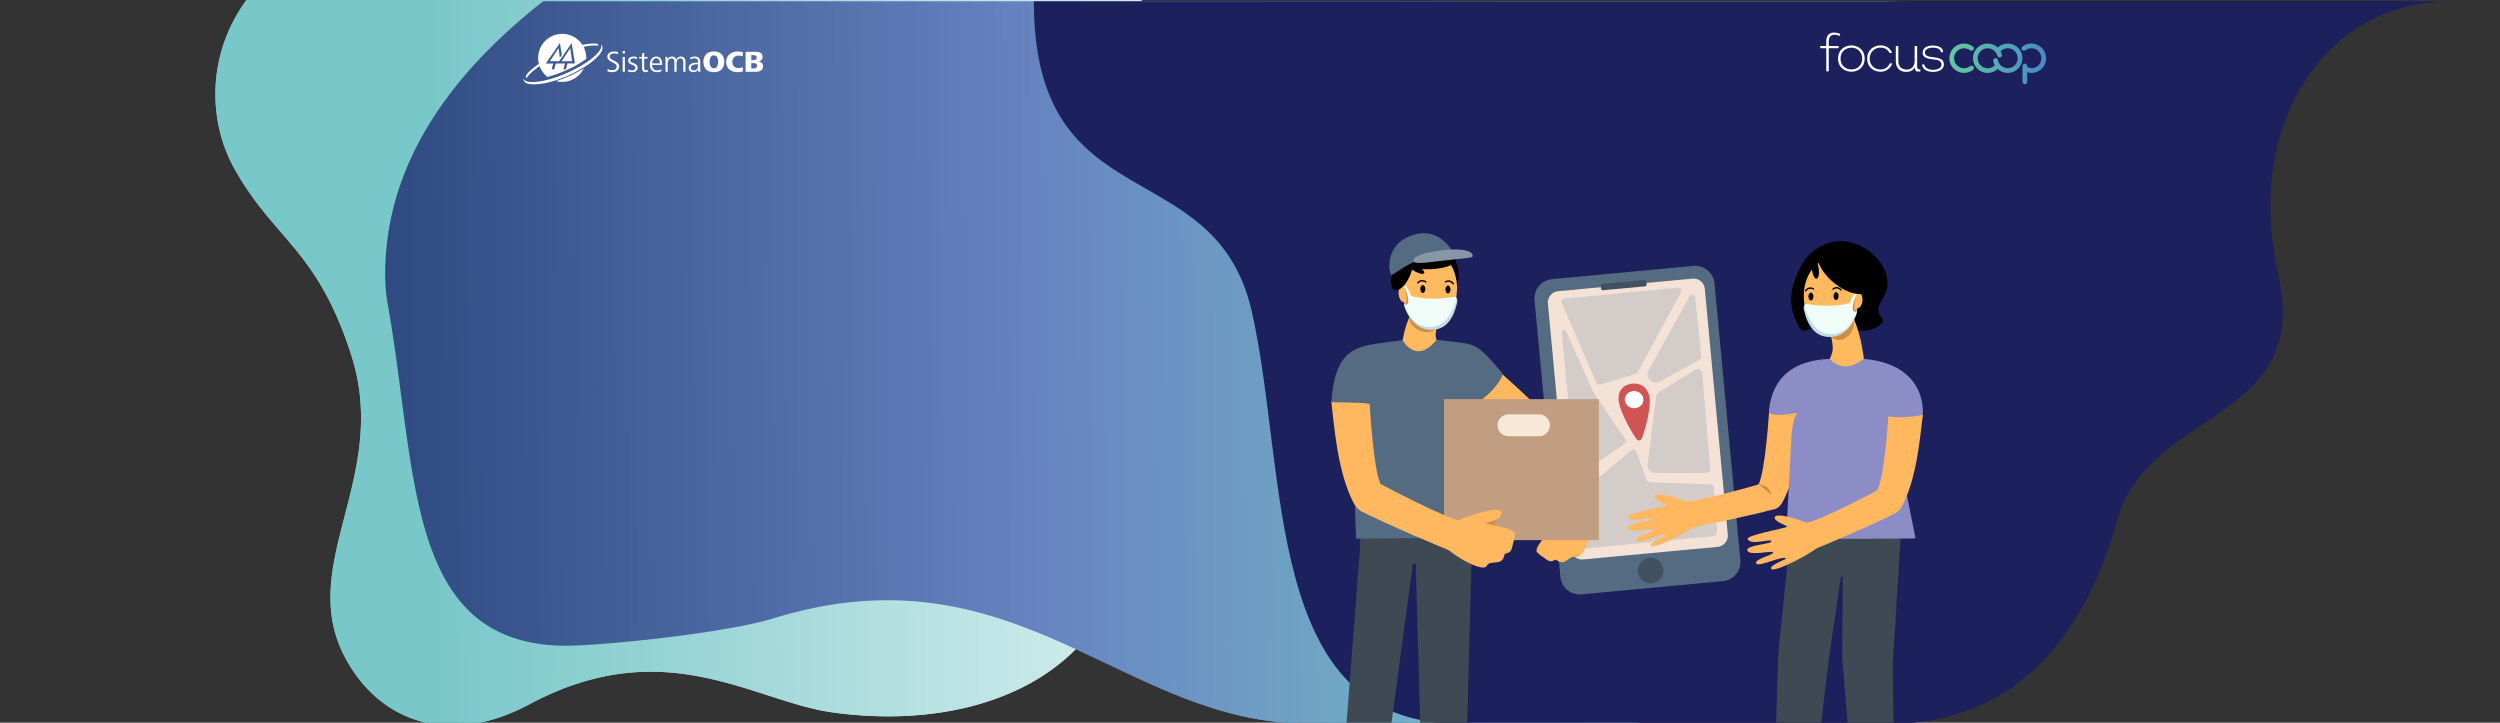<svg xmlns="http://www.w3.org/2000/svg" xmlns:xlink="http://www.w3.org/1999/xlink" width="1920" height="555" viewBox="0 0 1920 555">
  <rect x="0" y="0" width="1920" height="555" fill="#333333" stroke="none"/>
  <defs>
    <clipPath id="clip-path">
      <rect id="Retângulo_235" data-name="Retângulo 235" width="1920" height="555" transform="translate(-2120 667)" fill="#fff" stroke="#707070" stroke-width="1" opacity="0.51"/>
    </clipPath>
    <clipPath id="clip-path-2">
      <rect id="Retângulo_234" data-name="Retângulo 234" width="1920" height="557" transform="translate(-2120)" fill="#fff" stroke="#707070" stroke-width="1" opacity="0.26"/>
    </clipPath>
    <linearGradient id="linear-gradient" x1="0.229" y1="0.183" x2="1.296" y2="0.175" gradientUnits="objectBoundingBox">
      <stop offset="0" stop-color="#78c7c9"/>
      <stop offset="1" stop-color="#fff"/>
    </linearGradient>
    <linearGradient id="linear-gradient-2" x1="0.815" y1="0.394" x2="0" y2="0.398" gradientUnits="objectBoundingBox">
      <stop offset="0" stop-color="#78c7c9"/>
      <stop offset="0.473" stop-color="#6784c1"/>
      <stop offset="1" stop-color="#2f4a81"/>
    </linearGradient>
    <clipPath id="clip-path-3">
      <path id="Caminho_10" data-name="Caminho 10" d="M0-7.532H184V-46.294H0Z" fill="#fff"/>
    </clipPath>
    <clipPath id="clip-path-4">
      <path id="Caminho_2" data-name="Caminho 2" d="M270.475-70.414a11.315,11.315,0,0,0-5.148-2.745h0a11.31,11.31,0,0,0-13.565,8.436h0A11.314,11.314,0,0,0,260.2-51.157h0a11.408,11.408,0,0,0,2.563.293h0a11.3,11.3,0,0,0,7.72-3.05h0a11.277,11.277,0,0,0,5.151,2.747h0a11.315,11.315,0,0,0,13.563-8.44h0a11.308,11.308,0,0,0-8.439-13.56h0a11.337,11.337,0,0,0-2.577-.3h0a11.265,11.265,0,0,0-7.705,3.052m1.913,7.577a1.816,1.816,0,0,0,1.29-2.221h0a11.31,11.31,0,0,0-.972-2.462h0a7.658,7.658,0,0,1,7.224-2.113h0a7.674,7.674,0,0,1,5.731,9.2h0a7.684,7.684,0,0,1-9.2,5.73h0a7.656,7.656,0,0,1-5.8-6.088h0a1.815,1.815,0,0,0-2.108-1.465h0a1.819,1.819,0,0,0-1.465,2.112h0a11.365,11.365,0,0,0,1.167,3.337h0a7.677,7.677,0,0,1-7.224,2.116h0A7.682,7.682,0,0,1,255.3-63.9h0a7.684,7.684,0,0,1,7.465-5.925h0a7.651,7.651,0,0,1,1.739.2h0a7.648,7.648,0,0,1,5.667,5.492h0a1.819,1.819,0,0,0,1.756,1.354h0a1.8,1.8,0,0,0,.463-.061m17.118-8.3a1.815,1.815,0,0,0-.338,2.545h0a1.814,1.814,0,0,0,2.547.336h0a7.587,7.587,0,0,1,4.656-1.573h0a7.671,7.671,0,0,1,7.662,7.662h0a7.671,7.671,0,0,1-7.662,7.662h0a6.961,6.961,0,0,1-3.206-1.038h0V-56.2a1.814,1.814,0,0,0-1.815-1.816h0a1.814,1.814,0,0,0-1.814,1.816h0v12.121a1.814,1.814,0,0,0,1.814,1.814h0a1.814,1.814,0,0,0,1.815-1.814h0v-7.456a8.787,8.787,0,0,0,3.206.658h0A11.306,11.306,0,0,0,307.663-62.17h0A11.3,11.3,0,0,0,296.37-73.463h0a11.184,11.184,0,0,0-6.864,2.322M244.65-73.463h-.014A11.3,11.3,0,0,0,233.343-62.17h0v0a11.3,11.3,0,0,0,11.294,11.293h.017A11.2,11.2,0,0,0,251.5-53.2h0a1.818,1.818,0,0,0,.338-2.547h0a1.817,1.817,0,0,0-2.547-.336h0a7.764,7.764,0,0,1-.7.48h0l-.048.027a7.662,7.662,0,0,1-3.9,1.067h-.011a7.673,7.673,0,0,1-7.664-7.661h0a7.672,7.672,0,0,1,7.664-7.663h.011a7.626,7.626,0,0,1,3.9,1.069h0l.048.026a7.424,7.424,0,0,1,.7.479h0a1.819,1.819,0,0,0,2.547-.337h0a1.815,1.815,0,0,0-.338-2.545h0a11.177,11.177,0,0,0-6.847-2.322h0Z" transform="translate(-233.343 73.466)" fill="none"/>
    </clipPath>
    <linearGradient id="linear-gradient-5" x1="0.571" y1="1" x2="1" y2="1" gradientUnits="objectBoundingBox">
      <stop offset="0" stop-color="#62c99f"/>
      <stop offset="0.1" stop-color="#60c3a4"/>
      <stop offset="0.2" stop-color="#5dbda9"/>
      <stop offset="0.3" stop-color="#5bb6ad"/>
      <stop offset="0.4" stop-color="#59b0b2"/>
      <stop offset="0.5" stop-color="#56a9b6"/>
      <stop offset="0.6" stop-color="#54a2ba"/>
      <stop offset="0.7" stop-color="#529bbe"/>
      <stop offset="0.8" stop-color="#4f94c1"/>
      <stop offset="0.9" stop-color="#4d8dc4"/>
      <stop offset="1" stop-color="#4b86c7"/>
    </linearGradient>
    <clipPath id="clip-path-5">
      <path id="Caminho_8" data-name="Caminho 8" d="M0-53.678H173.425v-39.63H0Z" transform="translate(0 93.308)" fill="none"/>
    </clipPath>
    <clipPath id="clip-path-6">
      <path id="Caminho_482" data-name="Caminho 482" d="M0,69.179H158.208V-183.2H0Z" transform="translate(0 183.199)" fill="none"/>
    </clipPath>
    <clipPath id="clip-path-7">
      <path id="Caminho_484" data-name="Caminho 484" d="M0,126.054H229.951V-333.814H0Z" transform="translate(0 333.814)" fill="none"/>
    </clipPath>
    <clipPath id="clip-path-10">
      <path id="Caminho_553" data-name="Caminho 553" d="M0,125.456H226.689V-332.229H0Z" transform="translate(0 332.229)" fill="none"/>
    </clipPath>
  </defs>
  <g id="bg-header-2" transform="translate(2120 -667)" clip-path="url(#clip-path)">
    <g id="bg-header-2-2" data-name="bg-header-2" transform="translate(64 -24)">
      <g id="bg-header-1" transform="translate(-64 691)">
        <g id="bg-header-1-2" data-name="bg-header-1" clip-path="url(#clip-path-2)">
          <g id="Grupo_639" data-name="Grupo 639">
            <path id="Caminho_646" data-name="Caminho 646" d="M8.06,0C-24.387,44.72-19.685,95.947-1.78,128.451,29,184.323,62.389,190.772,88.686,273.14,118.48,366.463,46.024,433.475,83.73,504.8c25.586,48.392,78.623,69.733,141.546,36.126C329.8,485.1,397.517,538.9,458.7,547.218c77.443,10.529,146.035-7.721,186.585-49,58.332-59.381,77.549-150.992,26.755-250.368-16.628-32.534-32.549-65.977-26.249-102.055,6.285-35.974,27.23-68.21,39.627-102.846A195.792,195.792,0,0,0,695.516,0Z" transform="translate(-1938.792)" fill="url(#linear-gradient)"/>
            <path id="Caminho_647" data-name="Caminho 647" d="M0,77.664A132.02,132.02,0,0,0,2.026,100.7c7.175,40.551,11.175,81.164,17,117.9,12.714,80.189,34.138,141.912,116.217,144.111,25.225.675,124.8-9.257,162.993-21.015,185.906-57.234,268.818,80.756,409.727,80.756H952.207c156.472,0-70.715-554.652,215.98-554.652H121.24C38.4-66.995,0,3.335,0,77.664" transform="translate(-1824.188 133.196)" fill="url(#linear-gradient-2)"/>
            <path id="Caminho_648" data-name="Caminho 648" d="M775,0c0,170.329,139.331,114.1,167.453,238.57s8.439,316.191,158.885,316.191h330.953c94.462,0,149.51-65.761,174.1-154.846s150.193-74.942,124.12-190.346S1766.771,0,1862.385,0Z" transform="translate(-2101 1)" fill="#1c205c"/>
          </g>
          <g id="Grupo_641" data-name="Grupo 641" transform="translate(-2101)">
            <path id="Caminho_274" data-name="Caminho 274" d="M8.06,0C-24.387,44.72-19.685,95.947-1.78,128.451,29,184.323,62.389,190.772,88.686,273.14,118.48,366.463,46.024,433.475,83.73,504.8c25.586,48.392,78.623,69.733,141.546,36.126C329.8,485.1,397.517,538.9,458.7,547.218c77.443,10.529,146.035-7.721,186.585-49,58.332-59.381,77.549-150.992,26.755-250.368-16.628-32.534-32.549-65.977-26.249-102.055,6.285-35.974,27.23-68.21,39.627-102.846A195.792,195.792,0,0,0,695.516,0Z" transform="translate(162.208)" fill="url(#linear-gradient)"/>
            <path id="Caminho_275" data-name="Caminho 275" d="M0,77.664A132.02,132.02,0,0,0,2.026,100.7c7.175,40.551,11.175,81.164,17,117.9,12.714,80.189,34.138,141.912,116.217,144.111,25.225.675,124.8-9.257,162.993-21.015,185.906-57.234,268.818,80.756,409.727,80.756H952.207c156.472,0-70.715-554.652,215.98-554.652H121.24C38.4-66.995,0,3.335,0,77.664" transform="translate(276.813 133.196)" fill="url(#linear-gradient-2)"/>
            <path id="Caminho_277" data-name="Caminho 277" d="M775,0c0,170.329,139.331,114.1,167.453,238.57s8.439,316.191,158.885,316.191h330.953c94.462,0,149.51-65.761,174.1-154.846s150.193-74.942,124.12-190.346S1766.771,0,1862.385,0Z" transform="translate(0 1)" fill="#1c205c"/>
          </g>
        </g>
        <g id="Grupo_642" data-name="Grupo 642" transform="translate(-2093 -18)">
          <g id="Logo_OCB_Branco" data-name="Logo OCB Branco" transform="translate(375 44)">
            <g id="Grupo_10" data-name="Grupo 10" transform="translate(0 46.294)" clip-path="url(#clip-path-3)">
              <g id="Grupo_9" data-name="Grupo 9" transform="translate(0 -46.294)">
                <path id="Caminho_9" data-name="Caminho 9" d="M-35.686-3.415c0-2.975-2.674-3.8-5.189-3.8h-7.841V8.163h7.172c3.045,0,6.2-.576,6.2-4.313,0-2.1-1.475-3.275-3.435-3.621a3.523,3.523,0,0,0,3.09-3.644m-4.475.623c0,1.522-1.383,1.937-2.652,1.937h-1.546V-4.637H-42.6c1.2,0,2.443.415,2.443,1.845m.255,6.342c0,1.615-1.568,2.03-2.883,2.03h-1.569V1.521h1.522c1.407,0,2.93.276,2.93,2.029M-58.865.483A4.551,4.551,0,0,1-54-4.29a9.292,9.292,0,0,1,3.068.6l.137-3.229a18.316,18.316,0,0,0-4.037-.53c-4.727,0-8.786,2.952-8.786,7.933,0,5.281,3.759,7.933,8.786,7.933a12.864,12.864,0,0,0,4.084-.623l-.138-3.158a8.462,8.462,0,0,1-3.206.622A4.4,4.4,0,0,1-58.865.483m-6.229,0c0-5.1-2.975-7.933-8.026-7.933-4.959,0-8,2.952-8,7.933,0,5.1,2.951,7.933,8,7.933,5.005,0,8.026-2.905,8.026-7.933m-4.75,0c0,2.169-.577,4.959-3.276,4.959-2.583,0-3.252-2.883-3.252-4.959s.646-4.959,3.252-4.959c2.7,0,3.276,2.791,3.276,4.959m-15.2,7.68h1.636a16.887,16.887,0,0,1-.138-2.444V.738c0-2.86-1.314-4.29-4.173-4.29a9.646,9.646,0,0,0-3.506.761l.138,1.5a5.817,5.817,0,0,1,3.3-.922C-85.9-2.215-85.2-1.131-85.2.621v.554h-.9c-3.528,0-6.342,1.037-6.342,3.99,0,2.213,1.706,3.251,3.759,3.251a3.985,3.985,0,0,0,3.574-2.1ZM-85.2,3.09c0,2.145-.739,3.967-3.183,3.967-1.245,0-2.329-.623-2.329-1.961,0-2.537,3.137-2.7,5.19-2.7h.322ZM-96.576,8.163h1.684V.345c0-2.237-1.223-3.9-3.576-3.9a3.823,3.823,0,0,0-3.482,2.4,3.277,3.277,0,0,0-3.344-2.4,3.688,3.688,0,0,0-3.436,2.214l-.069-1.984h-1.545a26.435,26.435,0,0,1,.115,2.7V8.163h1.684v-6.2c0-2.006.784-4.082,2.883-4.082,1.729,0,2.261,1.222,2.261,2.767V8.163h1.683v-6.2c0-2.006.761-4.082,2.86-4.082,1.73,0,2.283,1.222,2.283,2.767Zm-23.918-5.281h7.68V2.189c0-3.067-1.291-5.742-4.543-5.742-3.09,0-4.89,2.974-4.89,5.926,0,3.437,1.569,6.043,5.283,6.043a10.239,10.239,0,0,0,3.551-.6l-.138-1.567a7.228,7.228,0,0,1-3.252.807c-2.421,0-3.69-1.938-3.69-4.175m0-1.245c0-1.569,1.061-3.852,3.16-3.852s2.813,2.076,2.813,3.852Zm-5.1,6.78a5.264,5.264,0,0,0,1.868-.345l-.093-1.408a3.112,3.112,0,0,1-1.292.3c-1.2,0-1.476-.9-1.476-1.915V-2.007h2.607V-3.323h-2.607V-6.482l-1.66.577v2.582h-2.168v1.315h2.168V4.611c0,2.1.3,3.806,2.653,3.806m-11.6-8.855c0-1.408,1.246-1.753,2.354-1.753a7.119,7.119,0,0,1,2.582.553l.138-1.407a8.575,8.575,0,0,0-2.859-.507c-1.891,0-3.945.923-3.945,3.137,0,3.528,5.559,2.745,5.559,5.535,0,1.315-1.269,1.914-2.445,1.914a6.453,6.453,0,0,1-3-.715l-.139,1.568a9.3,9.3,0,0,0,3.276.53c2.03,0,4.036-1.13,4.036-3.343,0-3.852-5.558-3.368-5.558-5.512m-5.926,8.6h1.684V-3.323h-1.684Zm0-14.045h1.684V-7.888h-1.684Zm-9.9,2.4c0-1.845,1.661-2.443,3.276-2.443a6.856,6.856,0,0,1,2.952.6l.139-1.638a9.463,9.463,0,0,0-3.114-.484c-2.492,0-5.12,1.245-5.12,4.036,0,1.845,1.315,2.884,2.814,3.69l1.591.854c1.406.761,2.744,1.522,2.744,2.9,0,2.007-1.5,2.861-3.367,2.861a6.583,6.583,0,0,1-3.552-.9l-.116,1.776a9.579,9.579,0,0,0,3.691.646c2.813,0,5.234-1.521,5.234-4.405,0-2.144-1.567-3.182-3.273-4.105l-1.593-.852c-1.222-.646-2.307-1.338-2.307-2.538m-6.371-3.924c1.483-2.721.36-5.065-.2-5.474,1.413,5.847-11.059,14.974-25.75,21.654-16.846,7.66-31.981,9.149-33.92,4.873-.031-.068-.057-.14-.083-.212,0,0-.215,3.142,3.857,3.977,6.2,1.242,17.891-.63,31.018-6.6,11.91-5.421,21.854-12.3,25.076-18.216m-2.52-4.352a1.823,1.823,0,0,0-.128-.933,1.551,1.551,0,0,0-1.339-.8,35.586,35.586,0,0,0-10.659,1.02,18.436,18.436,0,0,0-15.543-8.51A18.453,18.453,0,0,0-208.029-2.536a18.369,18.369,0,0,0,.589,4.616c-4.6,3.085-8.025,6.118-9.76,8.679a1.937,1.937,0,0,0-.279,1.314,1.418,1.418,0,0,0,.809.944,2.091,2.091,0,0,1,.252-.709c1.7-2.511,5.036-5.479,9.506-8.506a18.534,18.534,0,0,0,6.074,8.278A93.451,93.451,0,0,0-185.677,6.6a88.36,88.36,0,0,0,14.536-8.291c.012-.281.02-.565.02-.85a18.375,18.375,0,0,0-2.034-8.42,32.846,32.846,0,0,1,10.567-.991,2.2,2.2,0,0,1,.682.188M-179.848,1.507a.231.231,0,0,1-.069.183.272.272,0,0,1-.188.091l-5.4-.008-1.114,4.181s0,.012-.005.017L-186.63,6s0,0-.006,0a.427.427,0,0,1-.372.271h-1.336A.222.222,0,0,1-188.57,6h-.009l.009-.039,1.115-4.181-7.07,0-1.114,4.182c0,.008,0,.01-.006.018l0,.022s-.007,0-.007,0a.43.43,0,0,1-.372.27l-1.335,0A.223.223,0,0,1-197.59,6h-.008l.009-.037,1.106-4.17-5.4.006a.147.147,0,0,1-.141-.087.194.194,0,0,1,.029-.188l10.38-15.007a.273.273,0,0,1,.219-.125.142.142,0,0,1,.151.125l1.4,8.558-1.526,2.2-1-7.221L-199.027.017l7.1-.008,9.337-13.5a.277.277,0,0,1,.219-.126.143.143,0,0,1,.152.126Zm-7.135-1.5L-182.01,0l-1.34-9.951L-190.007.009Zm3.055,11.325a92.288,92.288,0,0,1-10.321,3.979,18.445,18.445,0,0,0,4.673.609,18.443,18.443,0,0,0,16.548-10.3,106.468,106.468,0,0,1-10.9,5.711" transform="translate(219.339 20.988)" fill="#fff"/>
              </g>
            </g>
          </g>
          <g id="Logo_Focus_Coop" data-name="Logo Focus Coop" transform="translate(1371 43)">
            <g id="Grupo_2" data-name="Grupo 2" transform="translate(99.105 8.427)" clip-path="url(#clip-path-4)">
              <g id="Grupo_1" data-name="Grupo 1" transform="translate(-99.105 -8.427)">
                <path id="Caminho_1" data-name="Caminho 1" d="M-233.343-93.308H-59.919v39.63H-233.343Z" transform="translate(233.343 93.308)" fill="url(#linear-gradient-5)"/>
              </g>
            </g>
            <g id="Grupo_8" data-name="Grupo 8" clip-path="url(#clip-path-5)">
              <g id="Grupo_3" data-name="Grupo 3" transform="translate(0 0)">
                <path id="Caminho_3" data-name="Caminho 3" d="M-6.186-16.269h-4.567v-1.7h4.567v-3.516c0-6.99,5.494-7.96,10.705-5.737l-.4,1.576c-4-1.737-8.363-1.5-8.363,4.2v3.476H3.267v1.7H-4.247V1.509H-6.186Z" transform="translate(10.753 28.28)" fill="#fff"/>
              </g>
              <g id="Grupo_4" data-name="Grupo 4" transform="translate(13.616 9.911)">
                <path id="Caminho_4" data-name="Caminho 4" d="M-13.955-27.308c-5.132,0-10.3-3.313-10.3-10.06s5.131-10.1,10.263-10.1c5.091,0,10.18,3.393,10.18,10.1,0,6.666-5.05,10.06-10.141,10.06m.041-1.778a7.913,7.913,0,0,0,8.162-8.282,8.034,8.034,0,0,0-8.2-8.365c-4.161,0-8.363,2.749-8.363,8.365,0,5.575,4.243,8.321,8.4,8.282" transform="translate(24.258 47.469)" fill="#fff"/>
              </g>
              <g id="Grupo_5" data-name="Grupo 5" transform="translate(36 9.87)">
                <path id="Caminho_5" data-name="Caminho 5" d="M-23.258-7.881a7.155,7.155,0,0,0-6.788-4.081A8.178,8.178,0,0,0-38.489-3.6a8.05,8.05,0,0,0,8.282,8.364A7.4,7.4,0,0,0-23.095.118h1.937A9.27,9.27,0,0,1-30.329,6.5c-5.009,0-10.1-3.434-10.1-10.1,0-6.706,5.252-10.14,10.344-10.1,3.758.04,7.433,1.94,8.726,5.818Z" transform="translate(40.429 13.699)" fill="#fff"/>
              </g>
              <g id="Grupo_6" data-name="Grupo 6" transform="translate(57.978 10.315)">
                <path id="Caminho_6" data-name="Caminho 6" d="M-2.628,0V11.837c0,3.878,2.587,6.262,6.344,6.262,3.878.04,6.18-2.545,6.18-6.585V0h1.94V14.5c0,3.111.323,3.756,2.465,3.434l.039,1.616c-2.95.445-4.242-.04-4.242-3.15-1.819,2.705-3.757,3.514-6.829,3.514-4.929,0-7.839-3.393-7.839-8.08V0Z" transform="translate(4.568)" fill="#fff"/>
              </g>
              <g id="Grupo_7" data-name="Grupo 7" transform="translate(78.02 9.951)">
                <path id="Caminho_7" data-name="Caminho 7" d="M-2.572-19.7c.324,2.828,3.515,4.122,6.666,4.122,3.193,0,6.465-1.295,6.465-4.083,0-3.352-3.838-3.6-6.425-3.918-3.878-.446-8.041-1.132-8.041-5.133,0-4.039,3.88-5.534,7.881-5.534,4.039,0,7.878,1.656,7.878,5.132H10.076c0-2.424-3.03-3.516-6.061-3.516-2.949,0-6.343,1.131-6.141,3.879,0,2.99,4.242,3.272,6.506,3.475,4,.526,8.161,1.252,8.039,5.615,0,3.88-3.959,5.7-8.363,5.7-4.122,0-8.08-1.616-8.525-5.738Z" transform="translate(4.47 34.246)" fill="#fff"/>
              </g>
            </g>
          </g>
        </g>
      </g>
      <g id="Grupo_646" data-name="Grupo 646" transform="translate(-34 334)">
        <g id="Grupo_645" data-name="Grupo 645" transform="translate(-971.532 561.156)">
          <g id="Grupo_309" data-name="Grupo 309" clip-path="url(#clip-path-6)">
            <g id="Grupo_298" data-name="Grupo 298" transform="translate(0 0)">
              <path id="Caminho_471" data-name="Caminho 471" d="M39.659,66.38-68.86,76.529A14.913,14.913,0,0,1-85.1,63.069l-19.864-212.405A14.911,14.911,0,0,1-91.5-165.571L17.02-175.719a14.911,14.911,0,0,1,16.235,13.458L53.117,50.144A14.911,14.911,0,0,1,39.659,66.38" transform="translate(105.025 175.785)" fill="#546b82"/>
            </g>
            <g id="Grupo_299" data-name="Grupo 299" transform="translate(10.279 9.799)">
              <path id="Caminho_472" data-name="Caminho 472" d="M35.72,56.484-67.408,66.129a8.732,8.732,0,0,1-9.506-7.881L-94.555-130.39a8.734,8.734,0,0,1,7.881-9.507L16.453-149.54a8.731,8.731,0,0,1,9.507,7.88L43.6,46.977a8.731,8.731,0,0,1-7.88,9.507" transform="translate(94.594 149.579)" fill="#f4e2d6"/>
            </g>
            <g id="Grupo_300" data-name="Grupo 300" transform="translate(79.4 224.214)">
              <path id="Caminho_473" data-name="Caminho 473" d="M5.359,2.435A9.8,9.8,0,0,1-3.483,13.1,9.8,9.8,0,0,1-14.148,4.259,9.8,9.8,0,0,1-5.307-6.406,9.8,9.8,0,0,1,5.359,2.435" transform="translate(14.191 6.449)" fill="#425160"/>
            </g>
            <g id="Grupo_301" data-name="Grupo 301" transform="translate(64.609 90.458)">
              <path id="Caminho_474" data-name="Caminho 474" d="M6.543,3.206c.791,7.058-3.33,23.9-6.133,30.564a2.207,2.207,0,0,1-3.782.506c-4.56-5.914-13.041-22.12-13.837-29.223-.96-8.572,3.991-12.915,10.55-13.486S5.583-5.365,6.543,3.206" transform="translate(17.328 8.491)" fill="#d15454"/>
            </g>
            <g id="Grupo_302" data-name="Grupo 302" transform="translate(69.366 96.17)">
              <path id="Caminho_475" data-name="Caminho 475" d="M3.926,1.9C3.744,5.535.392,8.318-3.56,8.119s-7.009-3.3-6.827-6.934S-6.854-5.23-2.9-5.031,4.107-1.728,3.926,1.9" transform="translate(10.396 5.041)" fill="#fff"/>
            </g>
            <g id="Grupo_303" data-name="Grupo 303" transform="translate(86.667 22.077)">
              <path id="Caminho_476" data-name="Caminho 476" d="M10.061.542A2.207,2.207,0,0,0,5.933-.294L-26.258,58.03a3.579,3.579,0,0,0-.028,3.171l.894,1.847a5.787,5.787,0,0,0,7.979,2.56L12.951,49.052a3.576,3.576,0,0,0,1.8-3.8Z" transform="translate(26.642 1.436)" fill="#d3ccc9"/>
            </g>
            <g id="Grupo_304" data-name="Grupo 304" transform="translate(86.915 79.354)">
              <path id="Caminho_477" data-name="Caminho 477" d="M10.017.146l-27.4,16.8A5.784,5.784,0,0,0-20.1,21.167l-6.384,51.582a5.785,5.785,0,0,0,5.641,6.5c10.62.182,31.459.088,39.419.041a2.959,2.959,0,0,0,2.933-3.2c-1.018-12.36-4.716-57.27-6.059-73.189A3.577,3.577,0,0,0,10.017.146" transform="translate(26.526 0.387)" fill="#d3ccc9"/>
            </g>
            <g id="Grupo_305" data-name="Grupo 305" transform="translate(20.524 16.787)">
              <path id="Caminho_478" data-name="Caminho 478" d="M24.681,0-63.359,8.369a2.206,2.206,0,0,0-1.813,3.083L-40.9,66.87l2.567,6.278a2.21,2.21,0,0,0,2.675,1.28l27.609-8.238A2.209,2.209,0,0,0-6.74,65.127L26.83,3.253A2.207,2.207,0,0,0,24.681,0" transform="translate(65.359 0.008)" fill="#d3ccc9"/>
            </g>
            <g id="Grupo_306" data-name="Grupo 306" transform="translate(20.898 49.124)">
              <path id="Caminho_479" data-name="Caminho 479" d="M0,.52,10.572,109.111a1.726,1.726,0,0,0,2.7,1.254L48.842,85.792A1.727,1.727,0,0,0,49.29,83.4L24.353,46.589a1.753,1.753,0,0,1-.146-.263L3.3-.352A1.726,1.726,0,0,0,0,.52" transform="translate(0.007 1.377)" fill="#d3ccc9"/>
            </g>
            <g id="Grupo_307" data-name="Grupo 307" transform="translate(33.782 140.823)">
              <path id="Caminho_480" data-name="Caminho 480" d="M11.2.138l-40,33.6a2.544,2.544,0,0,0-.864,2.159l3.16,37.829a2.264,2.264,0,0,0,2.385,2.181c73.643-7.227,92.131-8.9,98.62-9.512,1.152-.107,2.334-2.834,2.239-4.1L74.257,28.9a2.3,2.3,0,0,0-2.12-2.214L24.792,25.073a2.212,2.212,0,0,1-1.967-1.506L14.586,1.143A2.115,2.115,0,0,0,11.2.138" transform="translate(29.669 0.365)" fill="#d3ccc9"/>
            </g>
            <g id="Grupo_308" data-name="Grupo 308" transform="translate(50.968 10.912)">
              <path id="Caminho_481" data-name="Caminho 481" d="M9.334,1.325l-32.473,3.01a1.244,1.244,0,0,1-1.354-1.124l-.219-2.35A1.245,1.245,0,0,1-23.587-.493L8.886-3.5A1.244,1.244,0,0,1,10.24-2.379l.218,2.35A1.244,1.244,0,0,1,9.334,1.325" transform="translate(24.718 3.509)" fill="#425160"/>
            </g>
          </g>
        </g>
        <g id="Grupo_643" data-name="Grupo 643" transform="translate(-1152 536.129)">
          <g id="Grupo_312" data-name="Grupo 312" transform="translate(0 0)" clip-path="url(#clip-path-7)">
            <g id="Grupo_311" data-name="Grupo 311" transform="translate(78.501 51.266)">
              <path id="Caminho_483" data-name="Caminho 483" d="M3.665,0C2.071,1.334-6.194,14.6-8.49,28.643a32.567,32.567,0,0,0-.924,13.17l33.4-.512c-.718-1.028-8.131-8.945-7.617-15.011A34.142,34.142,0,0,1,17,22.333a40.434,40.434,0,0,1,1.088-3.992c.114-.331,1.1-2.976,1.1-2.976a74.527,74.527,0,0,1,4.8-8.561Z" transform="translate(9.706)" fill="#ffba60"/>
            </g>
          </g>
          <g id="Grupo_313" data-name="Grupo 313" transform="translate(36.358 407.247)">
            <path id="Caminho_485" data-name="Caminho 485" d="M0,8.2l18.85,2.868L23.4-18.843,4.55-21.711Z" transform="translate(0 21.711)" fill="#ffb760"/>
          </g>
          <path id="Caminho_486" data-name="Caminho 486" d="M93.946-7.433H74.878V-37.687H93.946Z" transform="translate(28.275 445.637)" fill="#ffb760"/>
          <g id="Grupo_314" data-name="Grupo 314" transform="translate(32.294 188.101)">
            <path id="Caminho_487" data-name="Caminho 487" d="M8.6,65.886l-31.36-2.378L-4.413-174.478l44.684,4.269Z" transform="translate(22.764 174.478)" fill="#3f4954"/>
          </g>
          <path id="Caminho_488" data-name="Caminho 488" d="M116.788-135.583H33.908V-186.43h82.88Z" transform="translate(12.804 389.469)" fill="#3f4954"/>
          <g id="Grupo_315" data-name="Grupo 315" transform="translate(87.437 187.53)">
            <path id="Caminho_489" data-name="Caminho 489" d="M10.962,65.531l-33.279,1.281-6.71-240.35H17.4Z" transform="translate(29.028 173.538)" fill="#3f4954"/>
          </g>
          <g id="Grupo_338" data-name="Grupo 338" transform="translate(0 0)" clip-path="url(#clip-path-7)">
            <g id="Grupo_316" data-name="Grupo 316" transform="translate(130.608 100.056)">
              <path id="Caminho_490" data-name="Caminho 490" d="M0,6.113C2.659-.072,16.042-16.81,15.416-16.169c10.146,7.6,48.168,43.523,50.592,46.641.362.467,3.286,6.515.178,10.1C61.635,45.82,45.292,43.9,45.256,43.83,40.764,34.757,0,6.113,0,6.113" transform="translate(0 16.187)" fill="#ffb760"/>
            </g>
            <g id="Grupo_317" data-name="Grupo 317" transform="translate(24.476 81.769)">
              <path id="Caminho_491" data-name="Caminho 491" d="M15.015.07S24.93,19.646,41.2-.185c29.237,4.323,27.712-1.27,50.085,25.424C94.324,28.863,75.179,49.7,71.71,46.595c-1.4-1.251,2.288,101.438-1.4,105.285l-90.887.73c-.38-1.05-4.574-66.488,9.164-100.835,1.07-2.674-28.723,1.08-28.347-4.012C-36.283.7-16.763,5.155,15.015.07" transform="translate(39.764 0.185)" fill="#546b82"/>
            </g>
            <g id="Grupo_318" data-name="Grupo 318" transform="translate(177.746 145.836)">
              <path id="Caminho_492" data-name="Caminho 492" d="M0,3.2C4.443-.511,18.964-8.674,18.238-8.465c4.7,11.21,20.73,62.8,20,63.015S18.769,60.156,18.77,60.03C18.931,50.427,0,3.2,0,3.2" transform="translate(0 8.469)" fill="#ffb760"/>
            </g>
            <g id="Grupo_319" data-name="Grupo 319" transform="translate(179.964 209.533)">
              <path id="Caminho_493" data-name="Caminho 493" d="M4.863,11.42C11.3,16.52,14.509,6.911,19.606,8.9c6,2.336,19.543-32.7,13.214-38.068s-47.13,10.958-45.66,16.227c1.765,6.322,14.606-1.809,13.891-.7-.591.922.7-1.188-.044.012C-1.606-9.4-13.594,2.259-10.218,5.405c4.869,4.536,2.274,1.637,6.073,4.666,6.066,4.838,6.676-.5,9.008,1.349" transform="translate(12.878 30.242)" fill="#ffb760"/>
            </g>
            <g id="Grupo_320" data-name="Grupo 320" transform="translate(100.428 433.823)">
              <path id="Caminho_494" data-name="Caminho 494" d="M11.167,2.792c2.094,1.289,54.023,28.441-37.517,7.58-5.466-1.245-3.291-11.783,1.433-14.206,3.082-1.58,9.118-2.8,13.476-3.284,7.559-.842,5.972-.338,22.608,9.911" transform="translate(29.571 7.395)" fill="#7a99af"/>
            </g>
            <g id="Grupo_321" data-name="Grupo 321" transform="translate(0 431.44)">
              <path id="Caminho_495" data-name="Caminho 495" d="M4.555,2.815C2.437,4.109-50.254,31.5,43.759,9.391,49.374,8.069,46.678-2.1,41.682-4.351c-3.262-1.469-9.57-2.527-14.108-2.907-7.869-.66-6.2-.2-23.019,10.073" transform="translate(12.062 7.455)" fill="#7a99af"/>
            </g>
            <g id="Grupo_322" data-name="Grupo 322" transform="translate(112.551 20.514)">
              <path id="Caminho_496" data-name="Caminho 496" d="M0,3.072C0,9.26,2.175,14.277,4.857,14.277S9.715,9.26,9.715,3.072,7.541-8.134,4.857-8.134,0-3.117,0,3.072" transform="translate(0 8.134)"/>
            </g>
            <g id="Grupo_323" data-name="Grupo 323" transform="translate(76.114 40.273)">
              <path id="Caminho_497" data-name="Caminho 497" d="M.021,1.828C.411,5.3,2.187,7.954,3.988,7.753S6.934,4.569,6.544,1.1,4.377-5.032,2.576-4.829-.369-1.647.021,1.828" transform="translate(0.055 4.84)" fill="#ffba60"/>
            </g>
            <g id="Grupo_324" data-name="Grupo 324" transform="translate(84.384 62.591)">
              <path id="Caminho_498" data-name="Caminho 498" d="M2.88,3.563c7.709,2.049,14.532-4.969,13.632-5.1S-5.979-11.816-7.3-8.912C-8.49-6.308-6.709,1.014,2.88,3.563" transform="translate(7.628 9.434)" fill="#ce8c44"/>
            </g>
            <g id="Grupo_325" data-name="Grupo 325" transform="translate(78.555 13.638)">
              <path id="Caminho_499" data-name="Caminho 499" d="M0,7.847c0,8.388,2.674,15.934,6.936,21.17q.242.3.49.584c3.71,4.284,8.527,6.872,13.793,6.872,11.719,0,21.221-12.816,21.221-28.626s-9.5-28.626-21.221-28.626S0-7.963,0,7.847" transform="translate(0 20.779)" fill="#ffba60"/>
            </g>
            <g id="Grupo_326" data-name="Grupo 326" transform="translate(74.793 13.384)">
              <path id="Caminho_500" data-name="Caminho 500" d="M0,1.961C0,5.912,10.17,9.113,22.714,9.113s22.713-3.2,22.713-7.153S35.257-5.192,22.714-5.192,0-1.99,0,1.961" transform="translate(0 5.192)"/>
            </g>
            <g id="Grupo_327" data-name="Grupo 327" transform="translate(81.997 22.249)">
              <path id="Caminho_501" data-name="Caminho 501" d="M1.57,1.8c3.773,2.179,7.376,3,8.047,1.842S7.772-.226,4-2.4s-7.377-3-8.047-1.842S-2.2-.376,1.57,1.8" transform="translate(4.157 4.772)"/>
            </g>
            <g id="Grupo_328" data-name="Grupo 328" transform="translate(112.109 40.165)">
              <path id="Caminho_502" data-name="Caminho 502" d="M0,.832C0,2.509.865,3.869,1.931,3.869S3.864,2.509,3.864.832,3-2.2,1.931-2.2,0-.844,0,.832" transform="translate(0 2.204)"/>
            </g>
            <g id="Grupo_329" data-name="Grupo 329" transform="translate(92.789 39.834)">
              <path id="Caminho_503" data-name="Caminho 503" d="M0,.832C0,2.509.865,3.869,1.931,3.869S3.864,2.509,3.864.832,3-2.2,1.931-2.2,0-.844,0,.832" transform="translate(0 2.204)"/>
            </g>
            <g id="Grupo_330" data-name="Grupo 330" transform="translate(111.525 36.194)">
              <path id="Caminho_504" data-name="Caminho 504" d="M.068.2A4.926,4.926,0,0,1,6.853,1.817c.368.6-.536,1.241-.905.632A3.813,3.813,0,0,0,.7,1.1C.094,1.47-.542.566.068.2" transform="translate(0.18 0.528)"/>
            </g>
            <g id="Grupo_331" data-name="Grupo 331" transform="translate(90.324 35.931)">
              <path id="Caminho_505" data-name="Caminho 505" d="M.034.5A4.925,4.925,0,0,1,6.969-.238c.548.446-.09,1.347-.642.9a3.812,3.812,0,0,0-5.395.486C.483,1.692-.419,1.054.034.5" transform="translate(0.09 1.336)"/>
            </g>
            <g id="Grupo_332" data-name="Grupo 332" transform="translate(80.316 43.02)">
              <path id="Caminho_506" data-name="Caminho 506" d="M.891,3.808C4.313,2.042-.653-7.914-1.085-9.053c-.231-.608-.081-1.261.557-.953.066.032.128.065.189.1-.085-.377,1.546,1.734,1.562,2.124C.449-6.239,3.5-3.53,4.579-2.766c.018.012.033.025.048.037.112.039.222.077.333.114.271.09.541.182.807.282,13.071,3,25.924-.873,31.225-1.809,1.091-.193,1.773,2.56,1.546,3.644C35.227,15.291,27.675,22.009,16.423,21,1.972,19.707-3.608.31-2.131,1.065-1.57,1.352-.917,4.742.891,3.808" transform="translate(2.361 10.085)" fill="#bfdde2"/>
            </g>
            <g id="Grupo_333" data-name="Grupo 333" transform="translate(80.329 41.057)">
              <path id="Caminho_507" data-name="Caminho 507" d="M.044.069s4.435,13.454-.11,12.7c-.663-.11,5.389,5.812,3.51-2.375S.467-1.18.044.069" transform="translate(0.117 0.183)" fill="#ce8c44"/>
            </g>
            <g id="Grupo_334" data-name="Grupo 334" transform="translate(80.026 40.313)">
              <path id="Caminho_508" data-name="Caminho 508" d="M.608,3.945C4.135,2.4-.379-8.923-1.476-9.451c-.639-.309,1.2-1.181,1.686-.962.6.276,4.119,7.808,4.134,7.821.112.039.875.3,1.141.4,13.072,3,26.494,1.223,31.8.287a1.5,1.5,0,0,1,1.694,1.89c-4.313,14.772-11.591,22.24-22.835,21.156C2.706,19.843-1.884,2.8-1.268,3.282c.234.183.455,1.287,1.876.663" transform="translate(1.61 10.447)" fill="#effcf7"/>
            </g>
            <g id="Grupo_335" data-name="Grupo 335" transform="translate(70.33 15.512)">
              <path id="Caminho_509" data-name="Caminho 509" d="M.615,3.162c-3.171,7.662-2.956,15.027.479,16.449s8.795-3.636,11.966-11.3,2.956-15.027-.479-16.45S3.787-4.5.615,3.162" transform="translate(1.629 8.375)"/>
            </g>
            <g id="Grupo_336" data-name="Grupo 336" transform="translate(68.976 0.001)">
              <path id="Caminho_510" data-name="Caminho 510" d="M13.51,4.276c.911,2.015-11.35-.912-25.135,4.2S-33.772,22.226-34.553,20.5C-37.031,15.016-37.4-2.713-19.185-9.43.439-16.669,11.031-1.207,13.51,4.276" transform="translate(35.776 11.324)" fill="#546b82"/>
            </g>
            <g id="Grupo_337" data-name="Grupo 337" transform="translate(87.523 12.423)">
              <path id="Caminho_511" data-name="Caminho 511" d="M.039,2.447c-.007,3.276,16.337.237,25.436-.66C45.674-.2,45.338-.195,45.36-1.717c.051-3.579-8.107-5.914-22.6-4.177C-3.345-2.764.039,2.447.039,2.447" transform="translate(0.104 6.481)" fill="#8797a7"/>
            </g>
          </g>
          <path id="Caminho_513" data-name="Caminho 513" d="M80.552-133.03H199.534v-108.3H80.552Z" transform="translate(30.418 368.737)" fill="#c19e82"/>
          <g id="Grupo_346" data-name="Grupo 346" transform="translate(0 0)" clip-path="url(#clip-path-7)">
            <g id="Grupo_339" data-name="Grupo 339" transform="translate(152.156 139.098)">
              <path id="Caminho_514" data-name="Caminho 514" d="M11.011,2.3h0a8.39,8.39,0,0,1-8.39,8.39H-20.768a8.39,8.39,0,0,1-8.39-8.39h0a8.39,8.39,0,0,1,8.39-8.39H2.621a8.39,8.39,0,0,1,8.39,8.39" transform="translate(29.158 6.09)" fill="#f7e8d8"/>
            </g>
            <g id="Grupo_340" data-name="Grupo 340" transform="translate(24.455 129.717)">
              <path id="Caminho_515" data-name="Caminho 515" d="M8.07.367C1.186-.979-22.23-.755-21.347-.971c1.989,15.224,4.279,53.755,17.457,78.129.339.63,4.081,6.9,8.829,6.1,6.947-1.178,12.053-20.144,12-20.228C10.89,52.563,8.07.367,8.07.367" transform="translate(21.372 0.971)" fill="#ffb760"/>
            </g>
            <g id="Grupo_341" data-name="Grupo 341" transform="translate(46.503 192.296)">
              <path id="Caminho_516" data-name="Caminho 516" d="M4.163,0C-.552,4.94-11.326,21.561-11.019,20.706,1.718,27.734,60.81,53.288,61.116,52.432S69.307,29.51,69.161,29.5C57.9,28.551,4.163,0,4.163,0" transform="translate(11.026)" fill="#ffb760"/>
            </g>
            <g id="Grupo_342" data-name="Grupo 342" transform="translate(142.684 217.167)">
              <path id="Caminho_517" data-name="Caminho 517" d="M3.152,0S-3.561,5.081-.2,7.489s-10.35-.536-7.833-2.139S3.152,0,3.152,0" transform="translate(8.347)" fill="#ce8c44"/>
            </g>
            <g id="Grupo_343" data-name="Grupo 343" transform="translate(106.598 212.403)">
              <path id="Caminho_518" data-name="Caminho 518" d="M13.907,9.566C12.231,18.552,2.988,12.506.241,17.843-2.992,24.122-38.188,3.391-36.788-5.751S8.9-29.706,11.359-24.1C14.308-17.371-1.7-15.3-.354-14.844c1.117.379-1.387-.533.044-.021,5.037,1.8,22.8,3.4,22.247,8.519-.8,7.384-.705,3.032-1.679,8.351-1.557,8.494-5.743,4.3-6.351,7.56" transform="translate(36.828 25.332)" fill="#ffb760"/>
            </g>
            <g id="Grupo_344" data-name="Grupo 344" transform="translate(1.454 446.359)">
              <path id="Caminho_519" data-name="Caminho 519" d="M15.109.534c-.307.171-.672.347-1.087.529C9.773,2.924.1,5.34-11.3,7.24c-5.4.9-10.478,1.566-14.816,1.977-5.957.563-10.514.645-12.616.191-.774-.167-1.222-.405-1.276-.72a.306.306,0,0,1,.022-.163c.734-1.772,17.758-4.054,32.848-6.57C8.092-.583,15.7-2.417,16.293-.809a.558.558,0,0,1,.033.106c.059.351-.375.77-1.218,1.237" transform="translate(40.01 1.414)" fill="#e5f9ff"/>
            </g>
            <g id="Grupo_345" data-name="Grupo 345" transform="translate(101.478 450.544)">
              <path id="Caminho_520" data-name="Caminho 520" d="M0,.15C.187-1.663,17.324,1.441,32.555,3.526,47.213,5.532,54.758,5.866,55.14,7.5a.6.6,0,0,1,.015.2c-.185,1.812-12.682,1.591-27.913-.493C13.04,5.262,1.48,2.384.134.536A.57.57,0,0,1,0,.15" transform="translate(0.001 0.397)" fill="#e5f9ff"/>
            </g>
          </g>
        </g>
        <g id="Grupo_644" data-name="Grupo 644" transform="translate(-899.896 542.211)">
          <g id="Grupo_348" data-name="Grupo 348" transform="translate(124.679 202.745)">
            <path id="Caminho_522" data-name="Caminho 522" d="M22.24,14.785-58.9,16.341l.362-50.845L26.95-39.154Z" transform="translate(58.895 39.154)" fill="#3f4954"/>
          </g>
          <g id="Grupo_349" data-name="Grupo 349" transform="translate(116.189 406.325)">
            <path id="Caminho_523" data-name="Caminho 523" d="M0,8.2l17.245,2.624L21.8-19.087,4.55-21.711Z" transform="translate(0 21.711)" fill="#ffb760"/>
          </g>
          <path id="Caminho_524" data-name="Caminho 524" d="M149.886-4.049H133.031v-32.9h16.855Z" transform="translate(50.235 443.733)" fill="#ffb760"/>
          <g id="Grupo_350" data-name="Grupo 350" transform="translate(112.369 186.934)">
            <path id="Caminho_525" data-name="Caminho 525" d="M8.16,65.147l-29.769-2.764,3.244-105.126L-5.107-172.52l44.684,4.269L20.246-37.228Z" transform="translate(21.609 172.52)" fill="#3f4954"/>
          </g>
          <g id="Grupo_351" data-name="Grupo 351" transform="translate(164.608 186.364)">
            <path id="Caminho_526" data-name="Caminho 526" d="M11.028,65.524l-31.149.325L-29.2-40.252l1.057-133.267h46.43L9.731-34.736Z" transform="translate(29.205 173.519)" fill="#3f4954"/>
          </g>
          <g id="Grupo_378" data-name="Grupo 378" clip-path="url(#clip-path-10)">
            <g id="Grupo_352" data-name="Grupo 352" transform="translate(144.634 432.711)">
              <path id="Caminho_527" data-name="Caminho 527" d="M4.879,2.514c-2.226,1.179-57.1,25.471,37.74,10.318C48.282,11.927,46.8.98,42.151-1.822,39.118-3.651,33.045-5.311,28.634-6.1c-7.651-1.376-6.068-.752-23.756,8.618" transform="translate(12.919 6.657)" fill="#d15454"/>
            </g>
            <g id="Grupo_353" data-name="Grupo 353" transform="translate(77.6 429.997)">
              <path id="Caminho_528" data-name="Caminho 528" d="M4.966,2.107c-2.234,1-56.9,21.064,35.279,12.794,5.506-.493,5.026-11.367.811-14.45C38.307-1.561,32.63-3.62,28.47-4.709c-7.215-1.889-5.75-1.164-23.5,6.816" transform="translate(13.151 5.58)" fill="#d15454"/>
            </g>
            <g id="Grupo_354" data-name="Grupo 354" transform="translate(100.253 128.891)">
              <path id="Caminho_529" data-name="Caminho 529" d="M2.313,0C13.259,1.949,28.775,1.911,27.977,1.715c-1.9,14.172-3.262,46.868-15.345,69.623-.313.587-3.739,6.447-8.029,5.73C-1.676,76.018-6.17,58.414-6.126,58.335-.581,48.562,2.313,0,2.313,0" transform="translate(6.126 0)" fill="#ffb760"/>
            </g>
            <g id="Grupo_355" data-name="Grupo 355" transform="translate(125.533 0)">
              <path id="Caminho_530" data-name="Caminho 530" d="M19.44,11.749C9.753,26.82,22.1,27.864,18.254,31.788c-10.6,10.82-28.434,4.282-40.076,0-4.842-1.78-19.715,8.97-22.3,4.968-11.7-18.106-7.728-33.562.034-48.37,7.931-15.125,24.895-23.793,42.438-17.341S28.674-2.617,19.44,11.749" transform="translate(51.481 31.113)"/>
            </g>
            <g id="Grupo_356" data-name="Grupo 356" transform="translate(173.689 39.767)">
              <path id="Caminho_531" data-name="Caminho 531" d="M1.793,1.705C1.431,4.934-.312,7.388-2.1,7.188S-5.044,4.207-4.682.979-2.575-4.7-.789-4.5s2.944,2.98,2.582,6.209" transform="translate(4.748 4.515)" fill="#ffba60"/>
            </g>
            <g id="Grupo_357" data-name="Grupo 357" transform="translate(150.429 50.683)">
              <path id="Caminho_532" data-name="Caminho 532" d="M5.129,0C6.6,1.548,14.206,16.945,16.32,33.247a47.361,47.361,0,0,1,.85,15.287l-30.753-.6c.661-1.193,7.485-10.382,7.013-17.423-.116-1.514-.313-3.053-.579-4.6s-.6-3.091-1-4.633c-.1-.384-1.014-3.454-1.014-3.454A95.422,95.422,0,0,0-13.583,7.9Z" transform="translate(13.583)" fill="#ffba60"/>
            </g>
            <g id="Grupo_358" data-name="Grupo 358" transform="translate(153.104 60.673)">
              <path id="Caminho_533" data-name="Caminho 533" d="M3.2,4.071C-3.359,6.411-9.16-1.607-8.394-1.758S10.728-13.5,11.854-10.182C12.862-7.208,11.35,1.158,3.2,4.071" transform="translate(8.463 10.779)" fill="#ce8c44"/>
            </g>
            <g id="Grupo_359" data-name="Grupo 359" transform="translate(135.202 13.466)">
              <path id="Caminho_534" data-name="Caminho 534" d="M11.633,7.847c0,8.388-2.674,15.934-6.936,21.17q-.242.3-.49.584C.5,33.885-4.321,36.472-9.586,36.472c-11.719,0-21.221-12.816-21.221-28.626s9.5-28.626,21.221-28.626S11.633-7.963,11.633,7.847" transform="translate(30.807 20.779)" fill="#ffba60"/>
            </g>
            <g id="Grupo_360" data-name="Grupo 360" transform="translate(141.219 13.898)">
              <path id="Caminho_535" data-name="Caminho 535" d="M1.5,1.957c.526,4.126-.236,7.621-1.7,7.807S-3.278,6.758-3.8,2.632s.236-7.62,1.7-7.807S.973-2.169,1.5,1.957" transform="translate(3.97 5.183)"/>
            </g>
            <g id="Grupo_361" data-name="Grupo 361" transform="translate(138.742 39.495)">
              <path id="Caminho_536" data-name="Caminho 536" d="M1.059.832c0,1.677-.865,3.036-1.931,3.036S-2.805,2.509-2.805.832-1.94-2.2-.872-2.2,1.059-.844,1.059.832" transform="translate(2.805 2.204)"/>
            </g>
            <g id="Grupo_362" data-name="Grupo 362" transform="translate(158.062 39.164)">
              <path id="Caminho_537" data-name="Caminho 537" d="M1.059.832c0,1.677-.865,3.036-1.931,3.036S-2.805,2.509-2.805.832-1.94-2.2-.872-2.2,1.059-.844,1.059.832" transform="translate(2.805 2.204)"/>
            </g>
            <g id="Grupo_363" data-name="Grupo 363" transform="translate(136.072 35.524)">
              <path id="Caminho_538" data-name="Caminho 538" d="M1.883.2A4.926,4.926,0,0,0-4.9,1.817c-.368.6.536,1.241.905.632A3.813,3.813,0,0,1,1.251,1.1C1.857,1.47,2.494.566,1.883.2" transform="translate(4.988 0.528)"/>
            </g>
            <g id="Grupo_364" data-name="Grupo 364" transform="translate(157.123 35.261)">
              <path id="Caminho_539" data-name="Caminho 539" d="M1.958.5A4.925,4.925,0,0,0-4.977-.238c-.548.446.09,1.347.642.9a3.812,3.812,0,0,1,5.395.486c.449.546,1.35-.092.9-.642" transform="translate(5.186 1.336)"/>
            </g>
            <g id="Grupo_365" data-name="Grupo 365" transform="translate(135.122 42.402)">
              <path id="Caminho_540" data-name="Caminho 540" d="M10.332,3.808C6.91,2.042,11.876-7.914,12.308-9.053c.231-.608.081-1.261-.557-.953-.065.032-.128.065-.189.1.085-.377-1.546,1.734-1.562,2.124.773,1.546-2.273,4.254-3.357,5.019-.018.012-.033.025-.048.037-.112.039-.222.077-.333.114-.271.09-.541.182-.807.282-13.072,3-25.925-.873-31.225-1.809-1.091-.193-1.773,2.56-1.546,3.642C-24,15.291-16.452,22.009-5.2,21,9.251,19.707,14.831.31,13.354,1.065c-.561.287-1.214,3.677-3.022,2.743" transform="translate(27.36 10.085)" fill="#bfdde2"/>
            </g>
            <g id="Grupo_366" data-name="Grupo 366" transform="translate(172.127 40.438)">
              <path id="Caminho_541" data-name="Caminho 541" d="M1.032.069s-4.435,13.454.11,12.7c.663-.11-5.389,5.812-3.51-2.375S.609-1.18,1.032.069" transform="translate(2.732 0.183)" fill="#ce8c44"/>
            </g>
            <g id="Grupo_367" data-name="Grupo 367" transform="translate(135.71 39.695)">
              <path id="Caminho_542" data-name="Caminho 542" d="M10.533,3.945c-3.527-1.55.985-12.868,2.084-13.4.641-.309-1.2-1.181-1.685-.962-.606.276-4.12,7.808-4.136,7.821-.112.039-.875.3-1.141.4-13.071,3-26.494,1.223-31.8.287a1.5,1.5,0,0,0-1.694,1.89C-23.52,14.754-16.242,22.222-5,21.138,8.435,19.843,13.026,2.8,12.41,3.282c-.234.183-.455,1.287-1.876.663" transform="translate(27.894 10.447)" fill="#effcf7"/>
            </g>
            <g id="Grupo_368" data-name="Grupo 368" transform="translate(145.562 3.908)">
              <path id="Caminho_543" data-name="Caminho 543" d="M10.784,9.347C6.41,14.6-5.585,11.812-16.007,3.127S-31.331-16.852-26.957-22.1s16.369-2.465,26.791,6.22S15.158,4.1,10.784,9.347" transform="translate(28.557 24.753)"/>
            </g>
            <g id="Grupo_369" data-name="Grupo 369" transform="translate(108.433 90.398)">
              <path id="Caminho_544" data-name="Caminho 544" d="M12.83,0s9.847,12.955,25.881,0C72.469,2.626,84.783,22.447,84.238,42.048,83.9,54.238,65.363,27.161,65.517,72.42l13.1,65.521s-92.8.536-99.485.536L-16.5,56.923c.174-1.9,1.577-10.356,2.456-12.1l1.734-3.31s-22.207,4.246-21.662-1.6C-31.515,13.616-14.174.935,12.83,0" transform="translate(33.977)" fill="#8c8cc6"/>
            </g>
            <g id="Grupo_370" data-name="Grupo 370" transform="translate(191.667 133.287)">
              <path id="Caminho_545" data-name="Caminho 545" d="M2.317.345C13.241,2.4,29.654-.711,28.858-.914c-1.9,13.736-4.2,48.776-16.277,70.7-.311.565-3.733,6.2-8.016,5.444C-1.7,74.118-6.179,56.953-6.135,56.878-.6,47.468,2.317.345,2.317.345" transform="translate(6.135 0.914)" fill="#ffb760"/>
            </g>
            <g id="Grupo_371" data-name="Grupo 371" transform="translate(91.732 210.694)">
              <path id="Caminho_546" data-name="Caminho 546" d="M5.46,7.769c.382,2.043-14.442,5.081-13.1,8.291,1.569,3.768,21.334-6.712,23-3.477.219.426-14.035,5.455-11.233,8.023C7.332,23.547,48.034,2.7,46.961-4.306,45.794-11.927,9.226-24.1,6.827-19.6c-1.9,3.569,10.887,7.333,9.763,7.715-.93.315,1.156-.444-.037-.017-4.2,1.5-31.418,6.568-30.615,9.242C-12.284,3.27,6.4-3.974,3.855-.254,2.77,1.334-16.2,2.42-14.329,6.431-12.266,10.854,5.112,5.9,5.46,7.769" transform="translate(14.459 20.574)" fill="#ffb760"/>
            </g>
            <g id="Grupo_372" data-name="Grupo 372" transform="translate(137.022 191.153)">
              <path id="Caminho_547" data-name="Caminho 547" d="M15.086,0C19.119,4.287,28.367,18.682,28.1,17.942,17.324,23.929-32.716,45.621-32.982,44.881s-7.091-19.813-6.965-19.823C-30.388,24.308,15.086,0,15.086,0" transform="translate(39.949)" fill="#ffb760"/>
            </g>
            <g id="Grupo_373" data-name="Grupo 373" transform="translate(0 194.404)">
              <path id="Caminho_548" data-name="Caminho 548" d="M5.287,7.5C5.655,9.474-8.7,12.413-7.407,15.512c1.518,3.637,20.663-6.491,22.275-3.37.212.411-13.594,5.274-10.882,7.752C7.092,22.732,46.518,2.58,45.484-4.179,44.358-11.535,8.952-23.272,6.625-18.923c-1.843,3.447,10.539,7.074,9.45,7.443-.9.3,1.12-.43-.034-.017-4.068,1.453-30.429,6.358-29.653,8.939C-11.893,3.167,6.2-3.837,3.738-.244,2.685,1.291-15.687,2.349-13.877,6.221c2,4.268,18.828-.521,19.164,1.28" transform="translate(14.002 19.864)" fill="#ffb760"/>
            </g>
            <g id="Grupo_374" data-name="Grupo 374" transform="translate(43.553 186.226)">
              <path id="Caminho_549" data-name="Caminho 549" d="M16.161,0c3.073,4.9,9.19,20.527,9.081,19.763C13.478,23.432-39.905,34.6-40.015,33.833s-2.9-20.414-2.779-20.4C-33.286,14.561,16.161,0,16.161,0" transform="translate(42.798)" fill="#ffb760"/>
            </g>
            <g id="Grupo_375" data-name="Grupo 375" transform="translate(100.576 186.62)">
              <path id="Caminho_550" data-name="Caminho 550" d="M0,0S5.663.887,7.38,3.283A16.391,16.391,0,0,1,9.738,8.291Z" fill="#ce8c44"/>
            </g>
            <g id="Grupo_376" data-name="Grupo 376" transform="translate(145.435 451.45)">
              <path id="Caminho_551" data-name="Caminho 551" d="M0,1.149C-.17-.665,17.442-.93,32.963-1.826c14.938-.862,22.49-1.993,23.188-.46A.567.567,0,0,1,56.2-2.1c.171,1.813-12.272,4.01-27.792,4.907C13.939,3.647,1.907,3.056.208,1.5A.568.568,0,0,1,0,1.149" transform="translate(0.001 3.043)" fill="#e5f9ff"/>
            </g>
            <g id="Grupo_377" data-name="Grupo 377" transform="translate(77.975 448.517)">
              <path id="Caminho_552" data-name="Caminho 552" d="M14.574.643c-.317.117-.687.231-1.106.343C9.175,2.124-.314,2.915-11.34,2.915c-5.228,0-10.112-.178-14.26-.486-5.7-.423-10-1.092-11.908-1.886-.7-.292-1.087-.6-1.087-.92a.317.317,0,0,1,.045-.157C-37.581-2.162-21.2-1.614-6.593-1.614,8.145-1.614,15.6-2.17,15.9-.487a.712.712,0,0,1,.014.109c0,.357-.474.7-1.34,1.021" transform="translate(38.595 1.703)" fill="#e5f9ff"/>
            </g>
          </g>
        </g>
      </g>
    </g>
  </g>
</svg>
